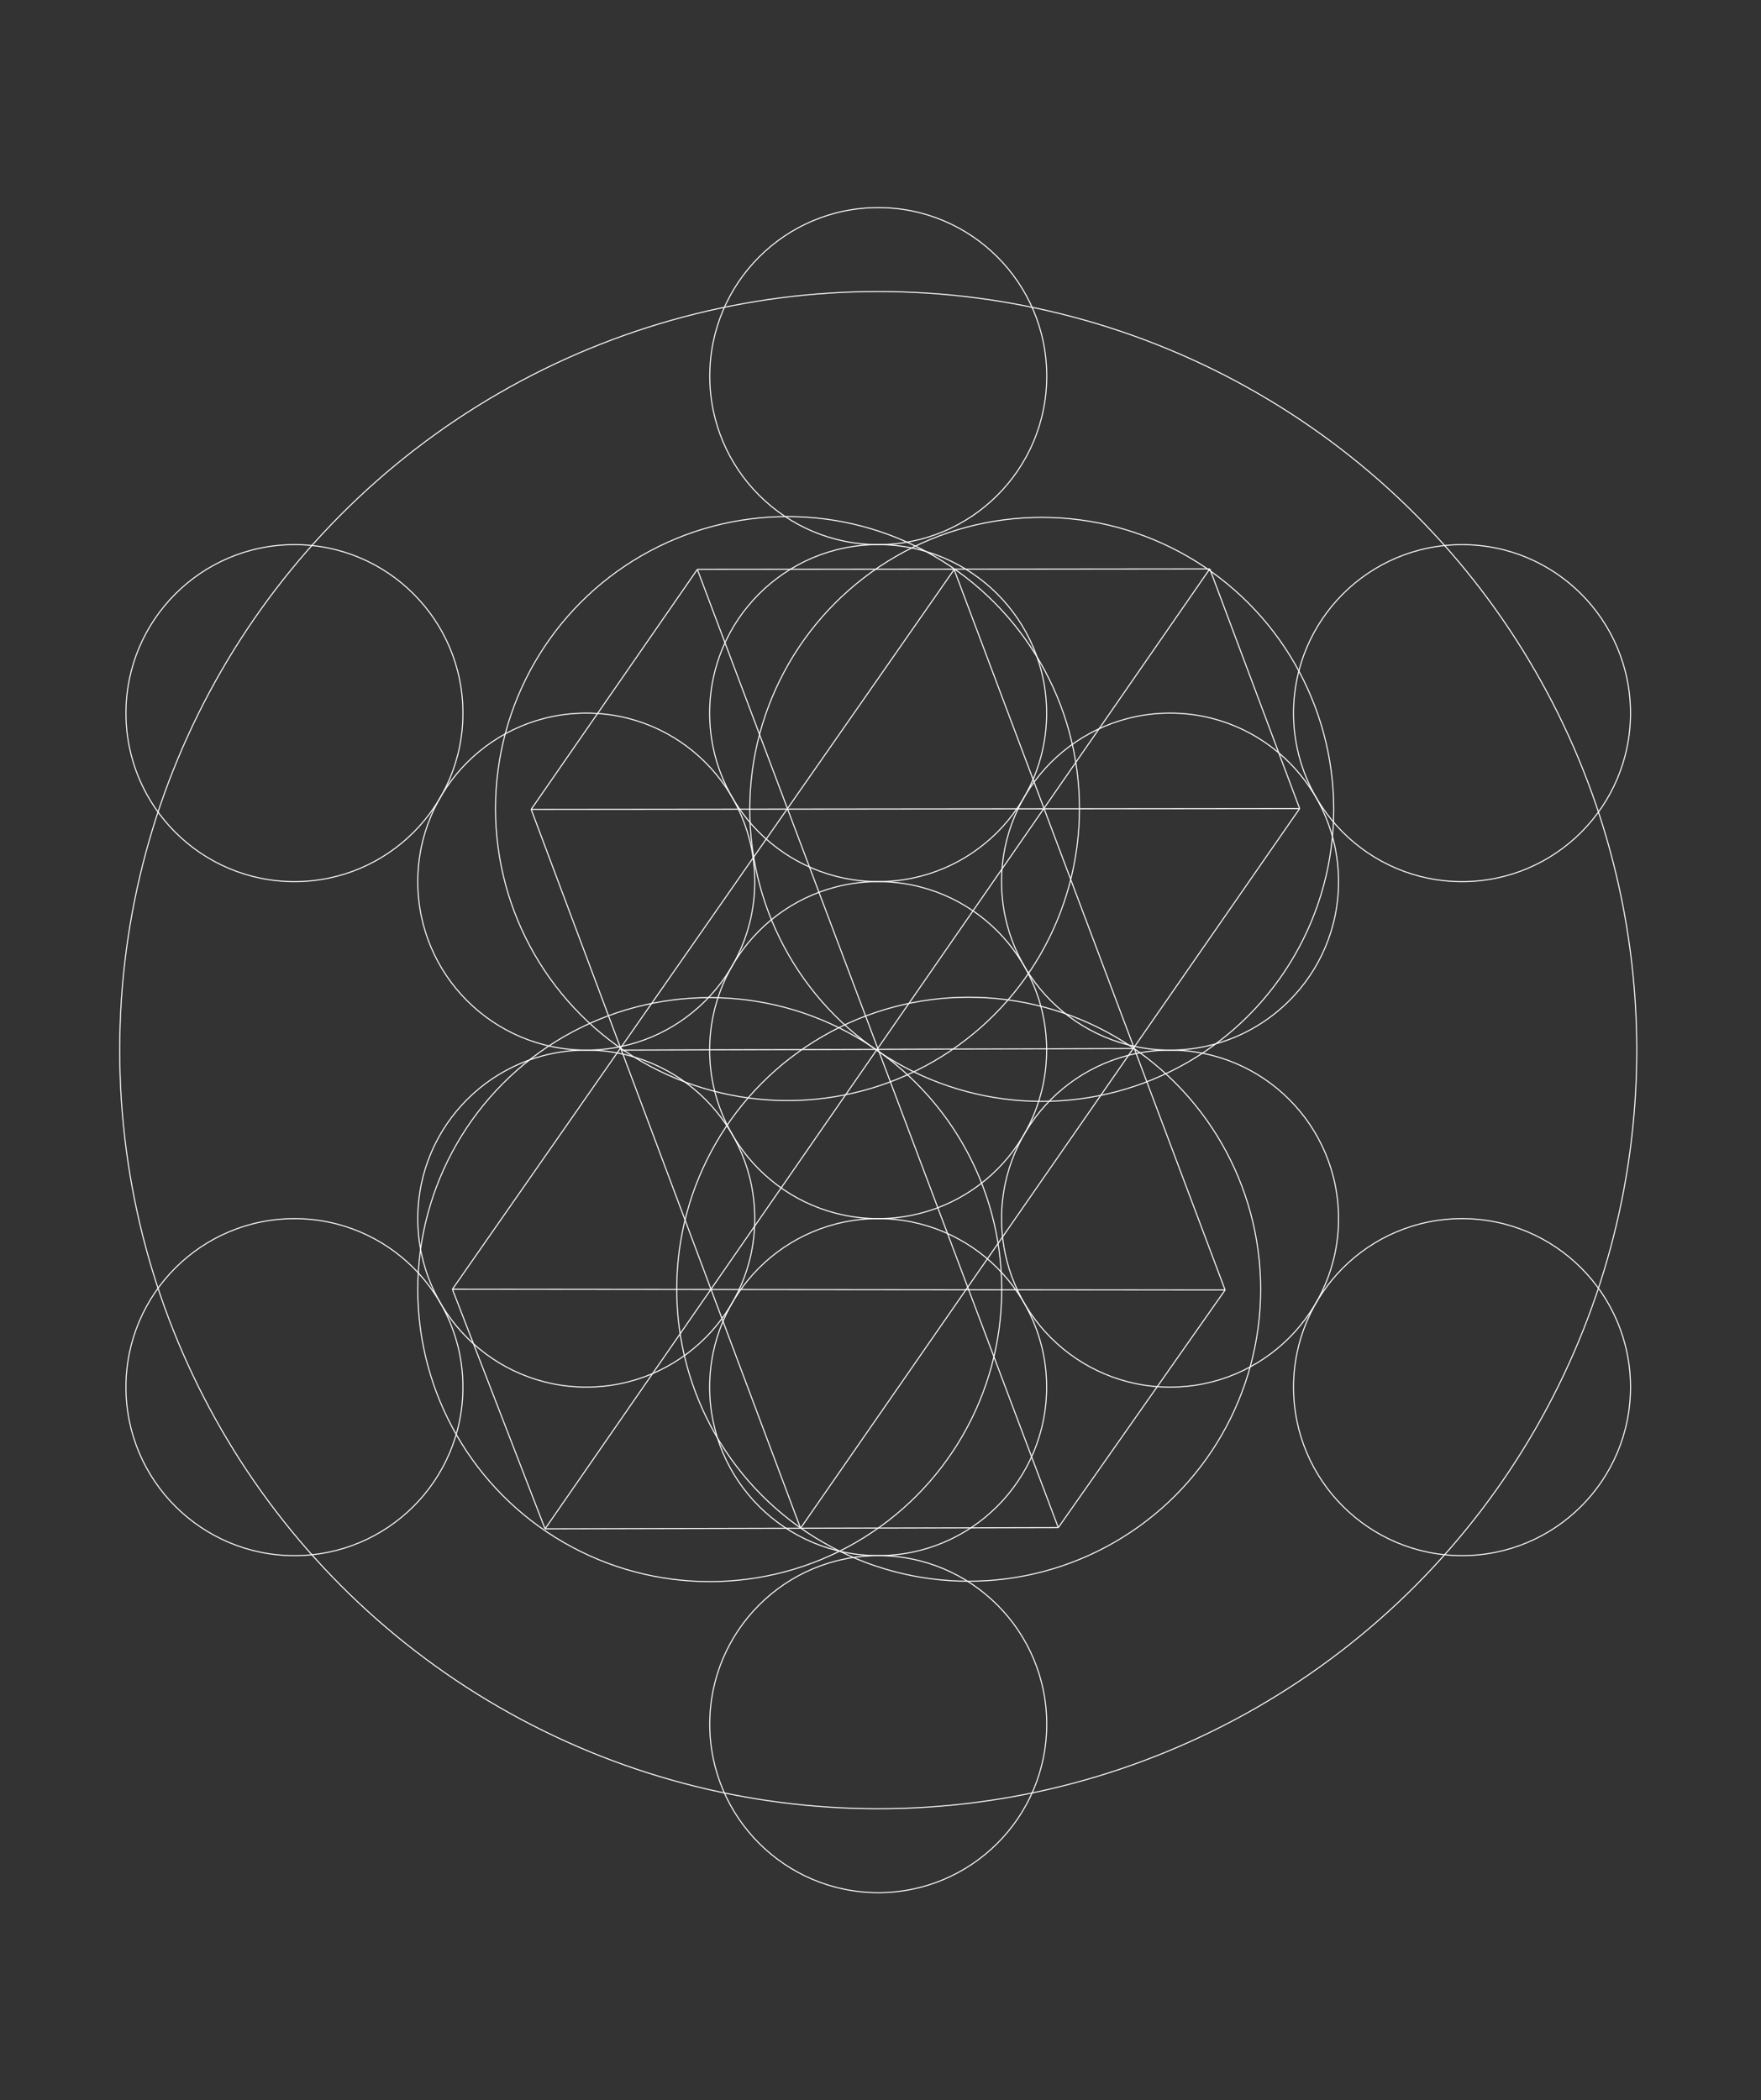 <?xml version="1.0" encoding="utf-8"?>
<!-- Generator: Adobe Illustrator 16.0.0, SVG Export Plug-In . SVG Version: 6.00 Build 0)  -->
<!DOCTYPE svg PUBLIC "-//W3C//DTD SVG 1.1//EN" "http://www.w3.org/Graphics/SVG/1.1/DTD/svg11.dtd">
<svg version="1.1" id="Layer_1" xmlns="http://www.w3.org/2000/svg" xmlns:xlink="http://www.w3.org/1999/xlink" x="0px" y="0px"
	 width="1687.334px" height="2012.229px" viewBox="0 0 1687.334 2012.229" enable-background="new 0 0 1687.334 2012.229"
	 xml:space="preserve">
<rect x="0" y="0" width="1687.334" height="2012.229" fill="#333333" stroke="none"/>
<g id="sixtyFourTetraGroup">
	<g id="back" display="none">
		<rect id="image" x="0.508" display="inline" fill="#130E22" width="1686.318" height="2012.229"/>
	</g>
	<g id="fruit">
		<g>
			<path fill="none" stroke="#FFFFFF" d="M1002.847,1006.134c0,89.158-72.299,161.414-161.39,161.414
				c-89.201,0-161.497-72.252-161.497-161.414c0-89.221,72.296-161.473,161.497-161.473
				C930.552,844.664,1002.847,916.916,1002.847,1006.134z"/>
			<path fill="none" stroke="#FFFFFF" d="M1002.847,683.252c0,89.16-72.299,161.414-161.39,161.414
				c-89.201,0-161.497-72.254-161.497-161.414c0-89.218,72.296-161.47,161.497-161.47
				C930.552,521.782,1002.847,594.034,1002.847,683.252z"/>
			<path fill="none" stroke="#FFFFFF" d="M723.188,844.691c0,89.16-72.294,161.414-161.39,161.414
				c-89.197,0-161.497-72.254-161.497-161.414c0-89.218,72.3-161.47,161.497-161.47
				C650.894,683.222,723.188,755.474,723.188,844.691z"/>
			<path fill="none" stroke="#FFFFFF" d="M723.19,1167.563c0,89.162-72.294,161.414-161.387,161.414
				c-89.2,0-161.496-72.252-161.496-161.414c0-89.218,72.296-161.47,161.496-161.47
				C650.896,1006.094,723.19,1078.346,723.19,1167.563z"/>
			<path fill="none" stroke="#FFFFFF" d="M1002.847,1329.018c0,89.16-72.298,161.412-161.389,161.412
				c-89.202,0-161.497-72.252-161.497-161.412c0-89.22,72.295-161.475,161.497-161.475
				C930.554,1167.548,1002.847,1239.8,1002.847,1329.018z"/>
			<path fill="none" stroke="#FFFFFF" d="M1282.558,1167.576c0,89.162-72.295,161.414-161.39,161.414
				c-89.198,0-161.495-72.252-161.495-161.414c0-89.219,72.297-161.471,161.495-161.471
				C1210.263,1006.105,1282.558,1078.357,1282.558,1167.576z"/>
			<path fill="none" stroke="#FFFFFF" d="M1282.546,844.691c0,89.161-72.294,161.414-161.386,161.414
				c-89.201,0-161.497-72.253-161.497-161.414c0-89.218,72.296-161.469,161.497-161.469
				C1210.252,683.223,1282.546,755.474,1282.546,844.691z"/>
			<path fill="none" stroke="#FFFFFF" d="M1002.951,360.37c0,89.161-72.295,161.414-161.386,161.414
				c-89.201,0-161.497-72.253-161.497-161.414c0-89.219,72.295-161.47,161.497-161.47
				C930.656,198.9,1002.951,271.151,1002.951,360.37z"/>
			<path fill="none" stroke="#FFFFFF" d="M443.568,683.264c0,89.161-72.294,161.414-161.386,161.414
				c-89.201,0-161.5-72.253-161.5-161.414c0-89.222,72.296-161.473,161.5-161.473C371.273,521.795,443.568,594.046,443.568,683.264z
				"/>
			<path fill="none" stroke="#FFFFFF" d="M443.557,1329.029c0,89.164-72.294,161.416-161.39,161.416
				c-89.199,0-161.496-72.252-161.496-161.416c0-89.217,72.292-161.467,161.496-161.467
				C371.263,1167.563,443.557,1239.813,443.557,1329.029z"/>
			<path fill="none" stroke="#FFFFFF" d="M1562.311,1329.02c0,89.162-72.296,161.414-161.39,161.414
				c-89.197,0-161.496-72.252-161.496-161.414c0-89.22,72.299-161.47,161.496-161.47
				C1490.016,1167.55,1562.311,1239.8,1562.311,1329.02z"/>
			<path fill="none" stroke="#FFFFFF" d="M1562.3,683.274c0,89.162-72.295,161.414-161.386,161.414
				c-89.202,0-161.497-72.252-161.497-161.414c0-89.218,72.295-161.469,161.497-161.469
				C1490.005,521.806,1562.3,594.057,1562.3,683.274z"/>
			<path fill="none" stroke="#FFFFFF" d="M1002.934,1651.91c0,89.162-72.296,161.416-161.391,161.416
				c-89.2,0-161.497-72.254-161.497-161.416c0-89.217,72.297-161.467,161.497-161.467
				C930.638,1490.443,1002.934,1562.693,1002.934,1651.91z"/>
		</g>
		<g>
			<line fill="none" stroke="#FFFFFF" x1="1014.012" y1="1463.579" x2="522.258" y2="1464.763"/>
			<line fill="none" stroke="#FFFFFF" x1="522.258" y1="1464.763" x2="433.477" y2="1235.19"/>
			<line fill="none" stroke="#FFFFFF" x1="1014.012" y1="1463.579" x2="668.179" y2="545.529"/>
			<line fill="none" stroke="#FFFFFF" x1="668.179" y1="545.529" x2="1159.194" y2="545.023"/>
			<line fill="none" stroke="#FFFFFF" x1="508.956" y1="775.449" x2="1245.283" y2="774.678"/>
			<line fill="none" stroke="#FFFFFF" x1="1173.866" y1="1235.913" x2="1014.012" y2="1463.579"/>
			<line fill="none" stroke="#FFFFFF" x1="767.053" y1="1464.175" x2="508.956" y2="775.449"/>
			<line fill="none" stroke="#FFFFFF" x1="522.258" y1="1464.763" x2="1159.194" y2="545.023"/>
			<line fill="none" stroke="#FFFFFF" x1="1173.866" y1="1235.913" x2="433.477" y2="1235.19"/>
			<line fill="none" stroke="#FFFFFF" x1="668.179" y1="545.529" x2="508.956" y2="775.449"/>
			<line fill="none" stroke="#FFFFFF" x1="1245.283" y1="774.678" x2="767.053" y2="1464.175"/>
			<line fill="none" stroke="#FFFFFF" x1="1086.841" y1="1004.554" x2="595.572" y2="1006.093"/>
			<line fill="none" stroke="#FFFFFF" x1="433.477" y1="1235.19" x2="914.222" y2="545.646"/>
			<line fill="none" stroke="#FFFFFF" x1="914.222" y1="545.646" x2="1173.866" y2="1235.913"/>
			<line fill="none" stroke="#FFFFFF" x1="1159.194" y1="545.023" x2="1245.283" y2="774.678"/>
		</g>
	</g>
	<g id="sixtyFour">
		<circle id="circle_6_" fill="none" stroke="#FFFFFF" cx="841.492" cy="1006.113" r="726.798"/>
		<g>
			<circle fill="none" stroke="#FFFFFF" cx="754.542" cy="774.678" r="279.769"/>
			<circle fill="none" stroke="#FFFFFF" cx="998.167" cy="775.449" r="279.769"/>
			<circle fill="none" stroke="#FFFFFF" cx="928.167" cy="1235.19" r="279.769"/>
			<circle fill="none" stroke="#FFFFFF" cx="680.069" cy="1235.552" r="279.769"/>
		</g>
	</g>
	<g id="hexagon">
		<polygon fill="#FFFFFF" fill-opacity="0" stroke="#FFE86D" stroke-miterlimit="10" stroke-opacity="0" points="0.508,520.567 
			841.487,35.021 1682.478,520.567 1682.478,1491.659 841.487,1977.205 0.508,1491.659 		"/>
	</g>
</g>
</svg>
